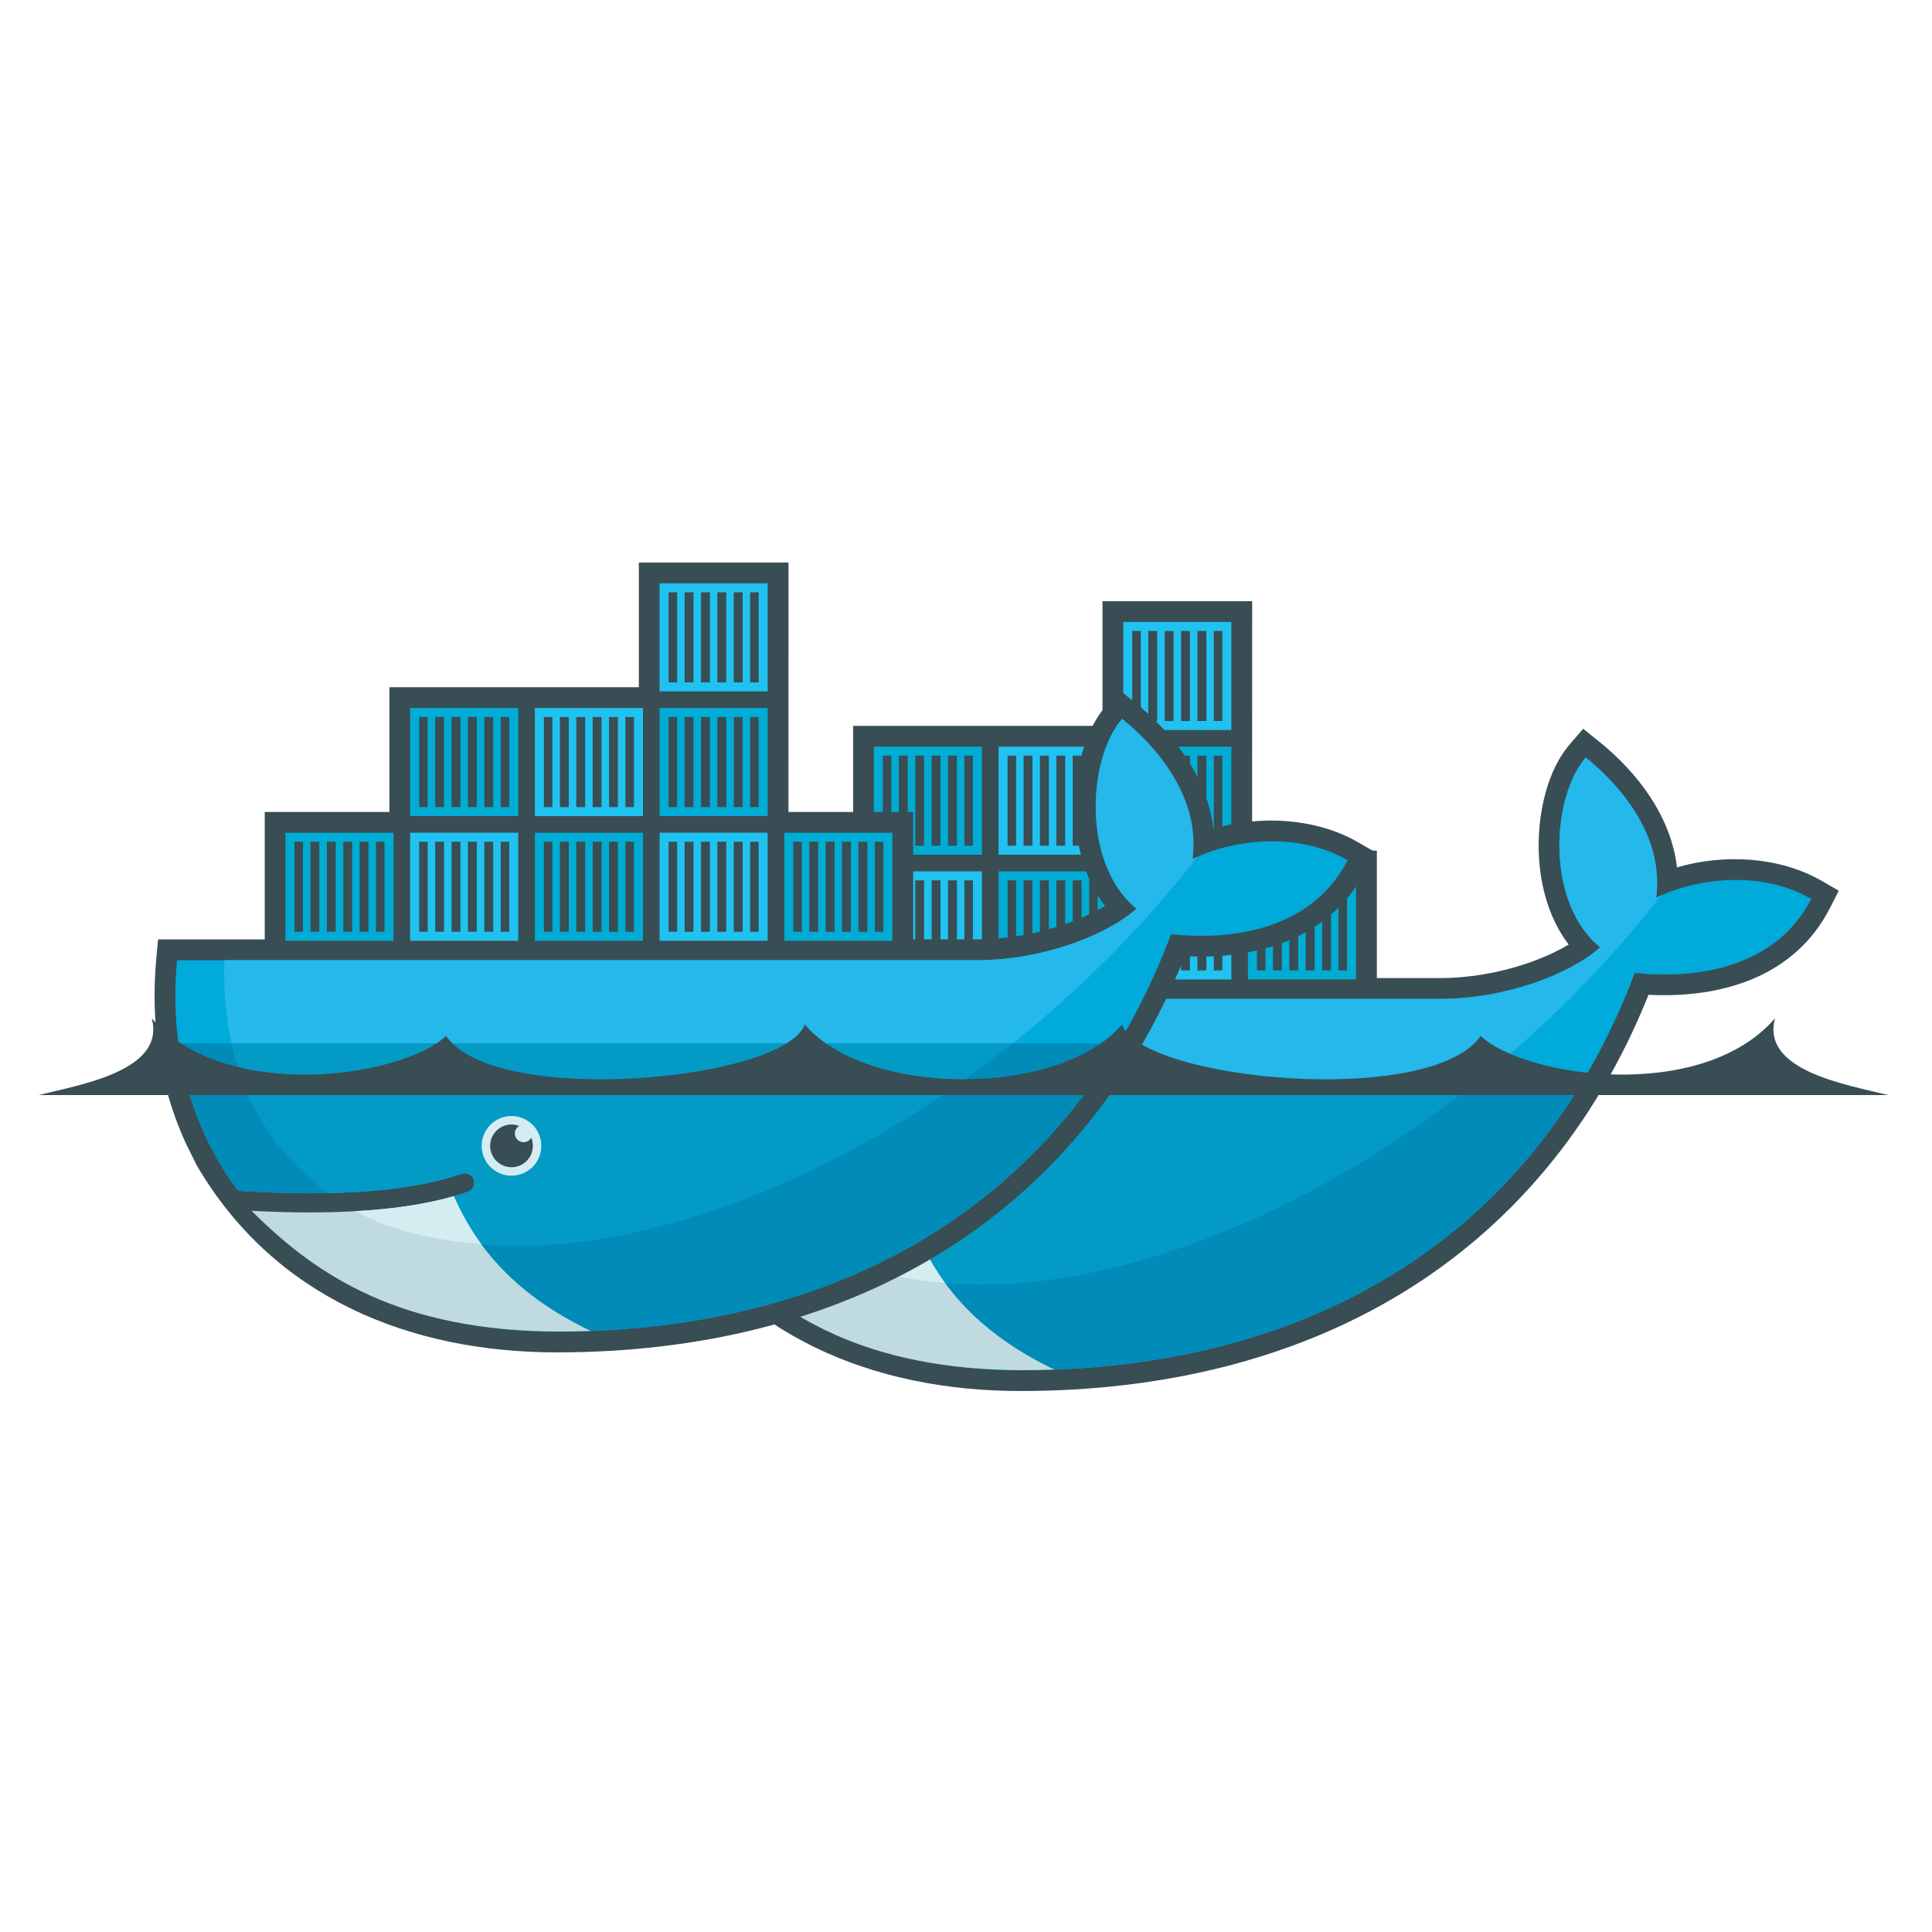<svg width="50px" height="50px" version="1.1" viewBox="0 0 50 50" xmlns="http://www.w3.org/2000/svg">
    <g id="g4609-8"
       transform="matrix(0.75,0,0,0.75,10.838,7.029)">
        <g id="g11-5"
           style="stroke-width:0.962">
            <path d="m 28.756,19.979 h 4.304 v 4.399 h 2.176 c 1.005,0 2.038,-0.179 2.99,-0.501 0.468,-0.159 0.992,-0.379 1.453,-0.656 -0.607,-0.793 -0.917,-1.795 -1.008,-2.781 -0.124,-1.343 0.147,-3.09 1.056,-4.141 l 0.452,-0.524 0.539,0.433 c 1.357,1.09 2.498,2.614 2.699,4.351 1.634,-0.48 3.553,-0.367 4.993,0.465 L 49,21.364 48.689,21.971 c -1.218,2.377 -3.765,3.114 -6.254,2.983 -3.725,9.28 -11.837,13.673 -21.672,13.673 -5.081,0 -9.743,-1.9 -12.397,-6.407 l -0.043,-0.074 -0.387,-0.787 c -0.897,-1.984 -1.195,-4.158 -0.993,-6.33 l 0.061,-0.651 h 3.68 v -4.399 h 4.303 v -4.304 h 8.606 v -4.303 h 5.164 z"
                  id="outline_4_-0"
                  style="clip-rule:evenodd;fill:#394d54;fill-rule:evenodd"/>
            <path id="path3-6"
                  d="m 42.699,21.606 c 0.289,-2.242 -1.39,-4.003 -2.43,-4.84 -1.199,1.387 -1.386,5.021 0.496,6.551 -1.05,0.933 -3.262,1.778 -5.529,1.778 h -27.579 c -0.22,2.365 0.195,4.543 1.143,6.407 l 0.314,0.574 c 0.198,0.337 0.416,0.662 0.651,0.976 1.134,0.073 2.179,0.098 3.135,0.077 h 9.62e-4 c 1.879,-0.041 3.413,-0.264 4.575,-0.666 0.173,-0.06 0.362,0.032 0.422,0.204 0.06,0.173 -0.032,0.362 -0.205,0.422 -0.155,0.054 -0.316,0.104 -0.482,0.151 h -9.62e-4 c -0.915,0.261 -1.897,0.437 -3.162,0.516 0.075,9.63e-4 -0.078,0.012 -0.079,0.012 -0.043,0.003 -0.097,0.009 -0.141,0.012 -0.498,0.028 -1.036,0.034 -1.586,0.034 -0.601,0 -1.194,-0.012 -1.856,-0.045 l -0.017,0.012 c 2.298,2.583 5.891,4.131 10.394,4.131 9.532,0 17.617,-4.226 21.197,-13.712 2.54,0.261 4.981,-0.387 6.092,-2.555 -1.768,-1.021 -4.042,-0.696 -5.352,-0.038 z"
                  style="fill:#00aada"/>
            <path id="path5-4"
                  d="m 42.699,21.606 c 0.289,-2.242 -1.39,-4.003 -2.43,-4.84 -1.199,1.387 -1.386,5.021 0.496,6.551 -1.05,0.933 -3.262,1.778 -5.529,1.778 h -25.946 c -0.113,3.622 1.232,6.372 3.61,8.034 h 9.62e-4 c 1.879,-0.041 3.413,-0.264 4.575,-0.666 0.173,-0.06 0.362,0.032 0.422,0.204 0.06,0.173 -0.032,0.362 -0.205,0.422 -0.155,0.054 -0.316,0.104 -0.482,0.151 H 17.209 c -0.915,0.261 -1.98,0.46 -3.247,0.538 l -0.031,-0.029 c 3.244,1.664 7.947,1.658 13.34,-0.414 6.046,-2.323 11.673,-6.749 15.6,-11.811 -0.06,0.026 -0.117,0.054 -0.172,0.082 z"
                  style="fill:#24b8eb"/>
            <path id="path7-6"
                  d="m 7.708,27.968 c 0.171,1.266 0.542,2.453 1.091,3.534 l 0.314,0.574 c 0.198,0.337 0.416,0.662 0.651,0.976 1.134,0.073 2.18,0.098 3.136,0.077 1.879,-0.041 3.413,-0.264 4.575,-0.666 0.173,-0.06 0.362,0.032 0.422,0.204 0.06,0.173 -0.032,0.362 -0.205,0.422 -0.155,0.054 -0.316,0.104 -0.482,0.151 h -9.62e-4 c -0.915,0.261 -1.976,0.448 -3.241,0.526 -0.043,0.003 -0.119,0.003 -0.163,0.006 -0.498,0.028 -1.031,0.045 -1.58,0.045 -0.601,0 -1.216,-0.012 -1.879,-0.045 2.298,2.583 5.914,4.137 10.417,4.137 8.16,0 15.259,-3.098 19.38,-9.941 h -32.435 z"
                  style="fill:#008bb8"/>
            <path id="path9-2"
                  d="m 9.538,27.968 c 0.488,2.224 1.66,3.971 3.361,5.16 1.879,-0.041 3.413,-0.264 4.575,-0.666 0.173,-0.06 0.362,0.032 0.422,0.204 0.06,0.173 -0.032,0.362 -0.205,0.422 -0.155,0.054 -0.316,0.104 -0.482,0.151 h -9.63e-4 c -0.915,0.261 -1.998,0.448 -3.264,0.526 3.243,1.664 7.934,1.64 13.326,-0.431 3.262,-1.253 6.402,-3.119 9.218,-5.366 z"
                  style="fill:#039bc6"/>
        </g>
        <g id="g37-5"
           style="clip-rule:evenodd;fill-rule:evenodd;stroke-width:0.962">
            <path id="path13-8"
                  d="m 14.524,21.007 h 0.294 v 3.108 H 14.524 Z m -0.565,0 h 0.306 v 3.108 H 13.959 Z m -0.565,0 h 0.306 v 3.108 H 13.394 Z m -0.566,0 h 0.306 v 3.108 h -0.306 z m -0.565,0 h 0.306 v 3.108 h -0.306 z m -0.553,0 h 0.294 v 3.108 h -0.294 z m -0.31,-0.311 h 3.729 v 3.73 h -3.729 z"
                  style="fill:#00acd3"/>
            <path id="path15-6"
                  d="m 18.827,16.703 h 0.294 v 3.108 H 18.827 Z m -0.565,0 h 0.306 v 3.108 H 18.262 Z m -0.566,0 h 0.306 v 3.108 h -0.306 z m -0.565,0 h 0.306 v 3.108 h -0.306 z m -0.565,0 h 0.306 v 3.108 h -0.306 z m -0.553,0 h 0.294 v 3.108 h -0.294 z m -0.311,-0.311 h 3.73 v 3.729 h -3.73 z"
                  style="fill:#00acd3"/>
            <path id="path17-2"
                  d="m 18.827,21.007 h 0.294 v 3.108 H 18.827 Z m -0.565,0 h 0.306 v 3.108 H 18.262 Z m -0.566,0 h 0.306 v 3.108 h -0.306 z m -0.565,0 h 0.306 v 3.108 h -0.306 z m -0.565,0 h 0.306 v 3.108 h -0.306 z m -0.553,0 h 0.294 v 3.108 h -0.294 z m -0.311,-0.311 h 3.73 v 3.73 h -3.73 z"
                  style="fill:#20c2ef"/>
            <path id="path19-8"
                  d="m 23.131,21.007 h 0.294 v 3.108 H 23.131 Z m -0.566,0 h 0.306 v 3.108 h -0.306 z m -0.565,0 h 0.306 v 3.108 h -0.306 z m -0.565,0 h 0.306 v 3.108 h -0.306 z m -0.565,0 h 0.306 v 3.108 h -0.306 z m -0.553,0 h 0.294 v 3.108 h -0.294 z m -0.311,-0.311 h 3.73 v 3.73 h -3.73 z"
                  style="fill:#00acd3"/>
            <path id="path21-4"
                  d="m 23.131,16.703 h 0.294 v 3.108 H 23.131 Z m -0.566,0 h 0.306 v 3.108 h -0.306 z m -0.565,0 h 0.306 v 3.108 h -0.306 z m -0.565,0 h 0.306 v 3.108 h -0.306 z m -0.565,0 h 0.306 v 3.108 h -0.306 z m -0.553,0 h 0.294 v 3.108 h -0.294 z m -0.311,-0.311 h 3.73 v 3.729 h -3.73 z"
                  style="fill:#20c2ef"/>
            <path id="path23-7"
                  d="m 27.434,21.007 h 0.294 v 3.108 H 27.434 Z m -0.565,0 h 0.306 v 3.108 H 26.869 Z m -0.565,0 h 0.306 v 3.108 H 26.304 Z m -0.565,0 h 0.306 v 3.108 H 25.739 Z m -0.566,0 h 0.306 v 3.108 h -0.306 z m -0.553,0 h 0.294 v 3.108 h -0.294 z m -0.311,-0.311 h 3.73 v 3.73 h -3.73 z"
                  style="fill:#20c2ef"/>
            <path id="path25-2"
                  d="m 27.434,16.703 h 0.294 v 3.108 H 27.434 Z m -0.565,0 h 0.306 v 3.108 H 26.869 Z m -0.565,0 h 0.306 v 3.108 H 26.304 Z m -0.565,0 h 0.306 v 3.108 H 25.739 Z m -0.566,0 h 0.306 v 3.108 h -0.306 z m -0.553,0 h 0.294 v 3.108 h -0.294 z m -0.311,-0.311 h 3.73 v 3.729 h -3.73 z"
                  style="fill:#00acd3"/>
            <path id="path27-4"
                  d="m 27.434,12.4 h 0.294 v 3.108 H 27.434 Z m -0.565,0 h 0.306 v 3.108 H 26.869 Z m -0.565,0 h 0.306 v 3.108 H 26.304 Z m -0.565,0 h 0.306 v 3.108 H 25.739 Z m -0.566,0 h 0.306 v 3.108 h -0.306 z m -0.553,0 h 0.294 v 3.108 h -0.294 z m -0.311,-0.311 h 3.73 v 3.73 h -3.73 z"
                  style="fill:#20c2ef"/>
            <path id="path29-0"
                  d="m 31.737,21.007 h 0.294 v 3.108 H 31.737 Z m -0.565,0 h 0.306 v 3.108 H 31.172 Z m -0.566,0 h 0.306 v 3.108 h -0.306 z m -0.565,0 h 0.306 v 3.108 h -0.306 z m -0.565,0 h 0.306 v 3.108 h -0.306 z m -0.553,0 h 0.294 v 3.108 h -0.294 z m -0.311,-0.311 h 3.73 v 3.73 h -3.73 z"
                  style="fill:#00acd3"/>
            <path id="path31-6"
                  d="m 19.199,30.472 c 0.568,0 1.029,0.461 1.029,1.029 0,0.568 -0.461,1.029 -1.029,1.029 -0.569,0 -1.029,-0.461 -1.029,-1.029 0,-0.568 0.461,-1.029 1.029,-1.029"
                  style="fill:#d4edf1"/>
            <path id="path33-2"
                  d="m 19.199,30.764 c 0.094,0 0.184,0.017 0.267,0.05 -0.089,0.052 -0.15,0.149 -0.15,0.261 0,0.166 0.135,0.3 0.301,0.3 0.114,0 0.213,-0.064 0.264,-0.157 0.036,0.087 0.056,0.183 0.056,0.283 0,0.407 -0.33,0.737 -0.737,0.737 -0.407,0 -0.737,-0.33 -0.737,-0.737 0,-0.407 0.33,-0.737 0.737,-0.737"
                  style="fill:#394d54"/>
        </g>
        <path id="path39-9"
              d="m 21.934,37.886 c -2.548,-1.209 -3.947,-2.852 -4.725,-4.647 -0.947,0.27 -2.084,0.443 -3.406,0.517 -0.498,0.028 -1.022,0.042 -1.571,0.042 -0.633,0 -1.302,-0.018 -2.003,-0.056 2.337,2.336 5.211,4.133 10.534,4.166 0.393,9.62e-4 0.783,-0.007 1.171,-0.022 z"
              style="fill:#bfdbe0;stroke-width:0.962"/>
        <path id="path41-9"
              d="m 18.156,34.895 c -0.352,-0.478 -0.695,-1.08 -0.946,-1.656 -0.947,0.27 -2.084,0.443 -3.407,0.518 0.908,0.493 2.207,0.949 4.353,1.139 z"
              style="fill:#d4edf1;stroke-width:0.962"/>
    </g>
    <g id="g4609-8-0"
       transform="matrix(0.75,0,0,0.75,-1.162,6.029)">
        <g id="g11-5-8"
           style="stroke-width:0.962">
            <path d="m 28.756,19.979 h 4.304 v 4.399 h 2.176 c 1.005,0 2.038,-0.179 2.99,-0.501 0.468,-0.159 0.992,-0.379 1.453,-0.656 -0.607,-0.793 -0.917,-1.795 -1.008,-2.781 -0.124,-1.343 0.147,-3.09 1.056,-4.141 l 0.452,-0.524 0.539,0.433 c 1.357,1.09 2.498,2.614 2.699,4.351 1.634,-0.48 3.553,-0.367 4.993,0.465 L 49,21.364 48.689,21.971 c -1.218,2.377 -3.765,3.114 -6.254,2.983 -3.725,9.28 -11.837,13.673 -21.672,13.673 -5.081,0 -9.743,-1.9 -12.397,-6.407 l -0.043,-0.074 -0.387,-0.787 c -0.897,-1.984 -1.195,-4.158 -0.993,-6.33 l 0.061,-0.651 h 3.68 v -4.399 h 4.303 v -4.304 h 8.606 v -4.303 h 5.164 z"
                  id="outline_4_-0-1"
                  style="clip-rule:evenodd;fill:#394d54;fill-rule:evenodd"/>
            <path id="path3-6-3"
                  d="m 42.699,21.606 c 0.289,-2.242 -1.39,-4.003 -2.43,-4.84 -1.199,1.387 -1.386,5.021 0.496,6.551 -1.05,0.933 -3.262,1.778 -5.529,1.778 h -27.579 c -0.22,2.365 0.195,4.543 1.143,6.407 l 0.314,0.574 c 0.198,0.337 0.416,0.662 0.651,0.976 1.134,0.073 2.179,0.098 3.135,0.077 h 9.62e-4 c 1.879,-0.041 3.413,-0.264 4.575,-0.666 0.173,-0.06 0.362,0.032 0.422,0.204 0.06,0.173 -0.032,0.362 -0.205,0.422 -0.155,0.054 -0.316,0.104 -0.482,0.151 h -9.62e-4 c -0.915,0.261 -1.897,0.437 -3.162,0.516 0.075,9.63e-4 -0.078,0.012 -0.079,0.012 -0.043,0.003 -0.097,0.009 -0.141,0.012 -0.498,0.028 -1.036,0.034 -1.586,0.034 -0.601,0 -1.194,-0.012 -1.856,-0.045 l -0.017,0.012 c 2.298,2.583 5.891,4.131 10.394,4.131 9.532,0 17.617,-4.226 21.197,-13.712 2.54,0.261 4.981,-0.387 6.092,-2.555 -1.768,-1.021 -4.042,-0.696 -5.352,-0.038 z"
                  style="fill:#00aada"/>
            <path id="path5-4-1"
                  d="m 42.699,21.606 c 0.289,-2.242 -1.39,-4.003 -2.43,-4.84 -1.199,1.387 -1.386,5.021 0.496,6.551 -1.05,0.933 -3.262,1.778 -5.529,1.778 h -25.946 c -0.113,3.622 1.232,6.372 3.61,8.034 h 9.62e-4 c 1.879,-0.041 3.413,-0.264 4.575,-0.666 0.173,-0.06 0.362,0.032 0.422,0.204 0.06,0.173 -0.032,0.362 -0.205,0.422 -0.155,0.054 -0.316,0.104 -0.482,0.151 H 17.209 c -0.915,0.261 -1.98,0.46 -3.247,0.538 l -0.031,-0.029 c 3.244,1.664 7.947,1.658 13.34,-0.414 6.046,-2.323 11.673,-6.749 15.6,-11.811 -0.06,0.026 -0.117,0.054 -0.172,0.082 z"
                  style="fill:#24b8eb"/>
            <path id="path7-6-1"
                  d="m 7.708,27.968 c 0.171,1.266 0.542,2.453 1.091,3.534 l 0.314,0.574 c 0.198,0.337 0.416,0.662 0.651,0.976 1.134,0.073 2.18,0.098 3.136,0.077 1.879,-0.041 3.413,-0.264 4.575,-0.666 0.173,-0.06 0.362,0.032 0.422,0.204 0.06,0.173 -0.032,0.362 -0.205,0.422 -0.155,0.054 -0.316,0.104 -0.482,0.151 h -9.62e-4 c -0.915,0.261 -1.976,0.448 -3.241,0.526 -0.043,0.003 -0.119,0.003 -0.163,0.006 -0.498,0.028 -1.031,0.045 -1.58,0.045 -0.601,0 -1.216,-0.012 -1.879,-0.045 2.298,2.583 5.914,4.137 10.417,4.137 8.16,0 15.259,-3.098 19.38,-9.941 h -32.435 z"
                  style="fill:#008bb8"/>
            <path id="path9-2-0"
                  d="m 9.538,27.968 c 0.488,2.224 1.66,3.971 3.361,5.16 1.879,-0.041 3.413,-0.264 4.575,-0.666 0.173,-0.06 0.362,0.032 0.422,0.204 0.06,0.173 -0.032,0.362 -0.205,0.422 -0.155,0.054 -0.316,0.104 -0.482,0.151 h -9.63e-4 c -0.915,0.261 -1.998,0.448 -3.264,0.526 3.243,1.664 7.934,1.64 13.326,-0.431 3.262,-1.253 6.402,-3.119 9.218,-5.366 z"
                  style="fill:#039bc6"/>
        </g>
        <g id="g37-5-3"
           style="clip-rule:evenodd;fill-rule:evenodd;stroke-width:0.962">
            <path id="path13-8-4"
                  d="m 14.524,21.007 h 0.294 v 3.108 H 14.524 Z m -0.565,0 h 0.306 v 3.108 H 13.959 Z m -0.565,0 h 0.306 v 3.108 H 13.394 Z m -0.566,0 h 0.306 v 3.108 h -0.306 z m -0.565,0 h 0.306 v 3.108 h -0.306 z m -0.553,0 h 0.294 v 3.108 h -0.294 z m -0.31,-0.311 h 3.729 v 3.73 h -3.729 z"
                  style="fill:#00acd3"/>
            <path id="path15-6-0"
                  d="m 18.827,16.703 h 0.294 v 3.108 H 18.827 Z m -0.565,0 h 0.306 v 3.108 H 18.262 Z m -0.566,0 h 0.306 v 3.108 h -0.306 z m -0.565,0 h 0.306 v 3.108 h -0.306 z m -0.565,0 h 0.306 v 3.108 h -0.306 z m -0.553,0 h 0.294 v 3.108 h -0.294 z m -0.311,-0.311 h 3.73 v 3.729 h -3.73 z"
                  style="fill:#00acd3"/>
            <path id="path17-2-3"
                  d="m 18.827,21.007 h 0.294 v 3.108 H 18.827 Z m -0.565,0 h 0.306 v 3.108 H 18.262 Z m -0.566,0 h 0.306 v 3.108 h -0.306 z m -0.565,0 h 0.306 v 3.108 h -0.306 z m -0.565,0 h 0.306 v 3.108 h -0.306 z m -0.553,0 h 0.294 v 3.108 h -0.294 z m -0.311,-0.311 h 3.73 v 3.73 h -3.73 z"
                  style="fill:#20c2ef"/>
            <path id="path19-8-9"
                  d="m 23.131,21.007 h 0.294 v 3.108 H 23.131 Z m -0.566,0 h 0.306 v 3.108 h -0.306 z m -0.565,0 h 0.306 v 3.108 h -0.306 z m -0.565,0 h 0.306 v 3.108 h -0.306 z m -0.565,0 h 0.306 v 3.108 h -0.306 z m -0.553,0 h 0.294 v 3.108 h -0.294 z m -0.311,-0.311 h 3.73 v 3.73 h -3.73 z"
                  style="fill:#00acd3"/>
            <path id="path21-4-1"
                  d="m 23.131,16.703 h 0.294 v 3.108 H 23.131 Z m -0.566,0 h 0.306 v 3.108 h -0.306 z m -0.565,0 h 0.306 v 3.108 h -0.306 z m -0.565,0 h 0.306 v 3.108 h -0.306 z m -0.565,0 h 0.306 v 3.108 h -0.306 z m -0.553,0 h 0.294 v 3.108 h -0.294 z m -0.311,-0.311 h 3.73 v 3.729 h -3.73 z"
                  style="fill:#20c2ef"/>
            <path id="path23-7-9"
                  d="m 27.434,21.007 h 0.294 v 3.108 H 27.434 Z m -0.565,0 h 0.306 v 3.108 H 26.869 Z m -0.565,0 h 0.306 v 3.108 H 26.304 Z m -0.565,0 h 0.306 v 3.108 H 25.739 Z m -0.566,0 h 0.306 v 3.108 h -0.306 z m -0.553,0 h 0.294 v 3.108 h -0.294 z m -0.311,-0.311 h 3.73 v 3.73 h -3.73 z"
                  style="fill:#20c2ef"/>
            <path id="path25-2-6"
                  d="m 27.434,16.703 h 0.294 v 3.108 H 27.434 Z m -0.565,0 h 0.306 v 3.108 H 26.869 Z m -0.565,0 h 0.306 v 3.108 H 26.304 Z m -0.565,0 h 0.306 v 3.108 H 25.739 Z m -0.566,0 h 0.306 v 3.108 h -0.306 z m -0.553,0 h 0.294 v 3.108 h -0.294 z m -0.311,-0.311 h 3.73 v 3.729 h -3.73 z"
                  style="fill:#00acd3"/>
            <path id="path27-4-9"
                  d="m 27.434,12.4 h 0.294 v 3.108 H 27.434 Z m -0.565,0 h 0.306 v 3.108 H 26.869 Z m -0.565,0 h 0.306 v 3.108 H 26.304 Z m -0.565,0 h 0.306 v 3.108 H 25.739 Z m -0.566,0 h 0.306 v 3.108 h -0.306 z m -0.553,0 h 0.294 v 3.108 h -0.294 z m -0.311,-0.311 h 3.73 v 3.73 h -3.73 z"
                  style="fill:#20c2ef"/>
            <path id="path29-0-3"
                  d="m 31.737,21.007 h 0.294 v 3.108 H 31.737 Z m -0.565,0 h 0.306 v 3.108 H 31.172 Z m -0.566,0 h 0.306 v 3.108 h -0.306 z m -0.565,0 h 0.306 v 3.108 h -0.306 z m -0.565,0 h 0.306 v 3.108 h -0.306 z m -0.553,0 h 0.294 v 3.108 h -0.294 z m -0.311,-0.311 h 3.73 v 3.73 h -3.73 z"
                  style="fill:#00acd3"/>
            <path id="path31-6-3"
                  d="m 19.199,30.472 c 0.568,0 1.029,0.461 1.029,1.029 0,0.568 -0.461,1.029 -1.029,1.029 -0.569,0 -1.029,-0.461 -1.029,-1.029 0,-0.568 0.461,-1.029 1.029,-1.029"
                  style="fill:#d4edf1"/>
            <path id="path33-2-8"
                  d="m 19.199,30.764 c 0.094,0 0.184,0.017 0.267,0.05 -0.089,0.052 -0.15,0.149 -0.15,0.261 0,0.166 0.135,0.3 0.301,0.3 0.114,0 0.213,-0.064 0.264,-0.157 0.036,0.087 0.056,0.183 0.056,0.283 0,0.407 -0.33,0.737 -0.737,0.737 -0.407,0 -0.737,-0.33 -0.737,-0.737 0,-0.407 0.33,-0.737 0.737,-0.737"
                  style="fill:#394d54"/>
        </g>
        <path id="path39-9-0"
              d="m 21.934,37.886 c -2.548,-1.209 -3.947,-2.852 -4.725,-4.647 -0.947,0.27 -2.084,0.443 -3.406,0.517 -0.498,0.028 -1.022,0.042 -1.571,0.042 -0.633,0 -1.302,-0.018 -2.003,-0.056 2.337,2.336 5.211,4.133 10.534,4.166 0.393,9.62e-4 0.783,-0.007 1.171,-0.022 z"
              style="fill:#bfdbe0;stroke-width:0.962"/>
        <path id="path41-9-5"
              d="m 18.156,34.895 c -0.352,-0.478 -0.695,-1.08 -0.946,-1.656 -0.947,0.27 -2.084,0.443 -3.407,0.518 0.908,0.493 2.207,0.949 4.353,1.139 z"
              style="fill:#d4edf1;stroke-width:0.962"/>
    </g>
    <path id="path35"
          d="m 1,28.34 h 47.863 c -1.042,-0.265 -3.297,-0.622 -2.925,-1.987 -1.895,2.193 -6.465,1.539 -7.618,0.457 -1.285,1.863 -8.761,1.155 -9.283,-0.296 -1.61,1.89 -6.6,1.89 -8.21,0 -0.522,1.451 -7.998,2.159 -9.283,0.296 -1.153,1.082 -5.723,1.736 -7.618,-0.457 0.371,1.367 -1.884,1.724 -2.926,1.987"
          style="fill:#394d54"/>
</svg>
